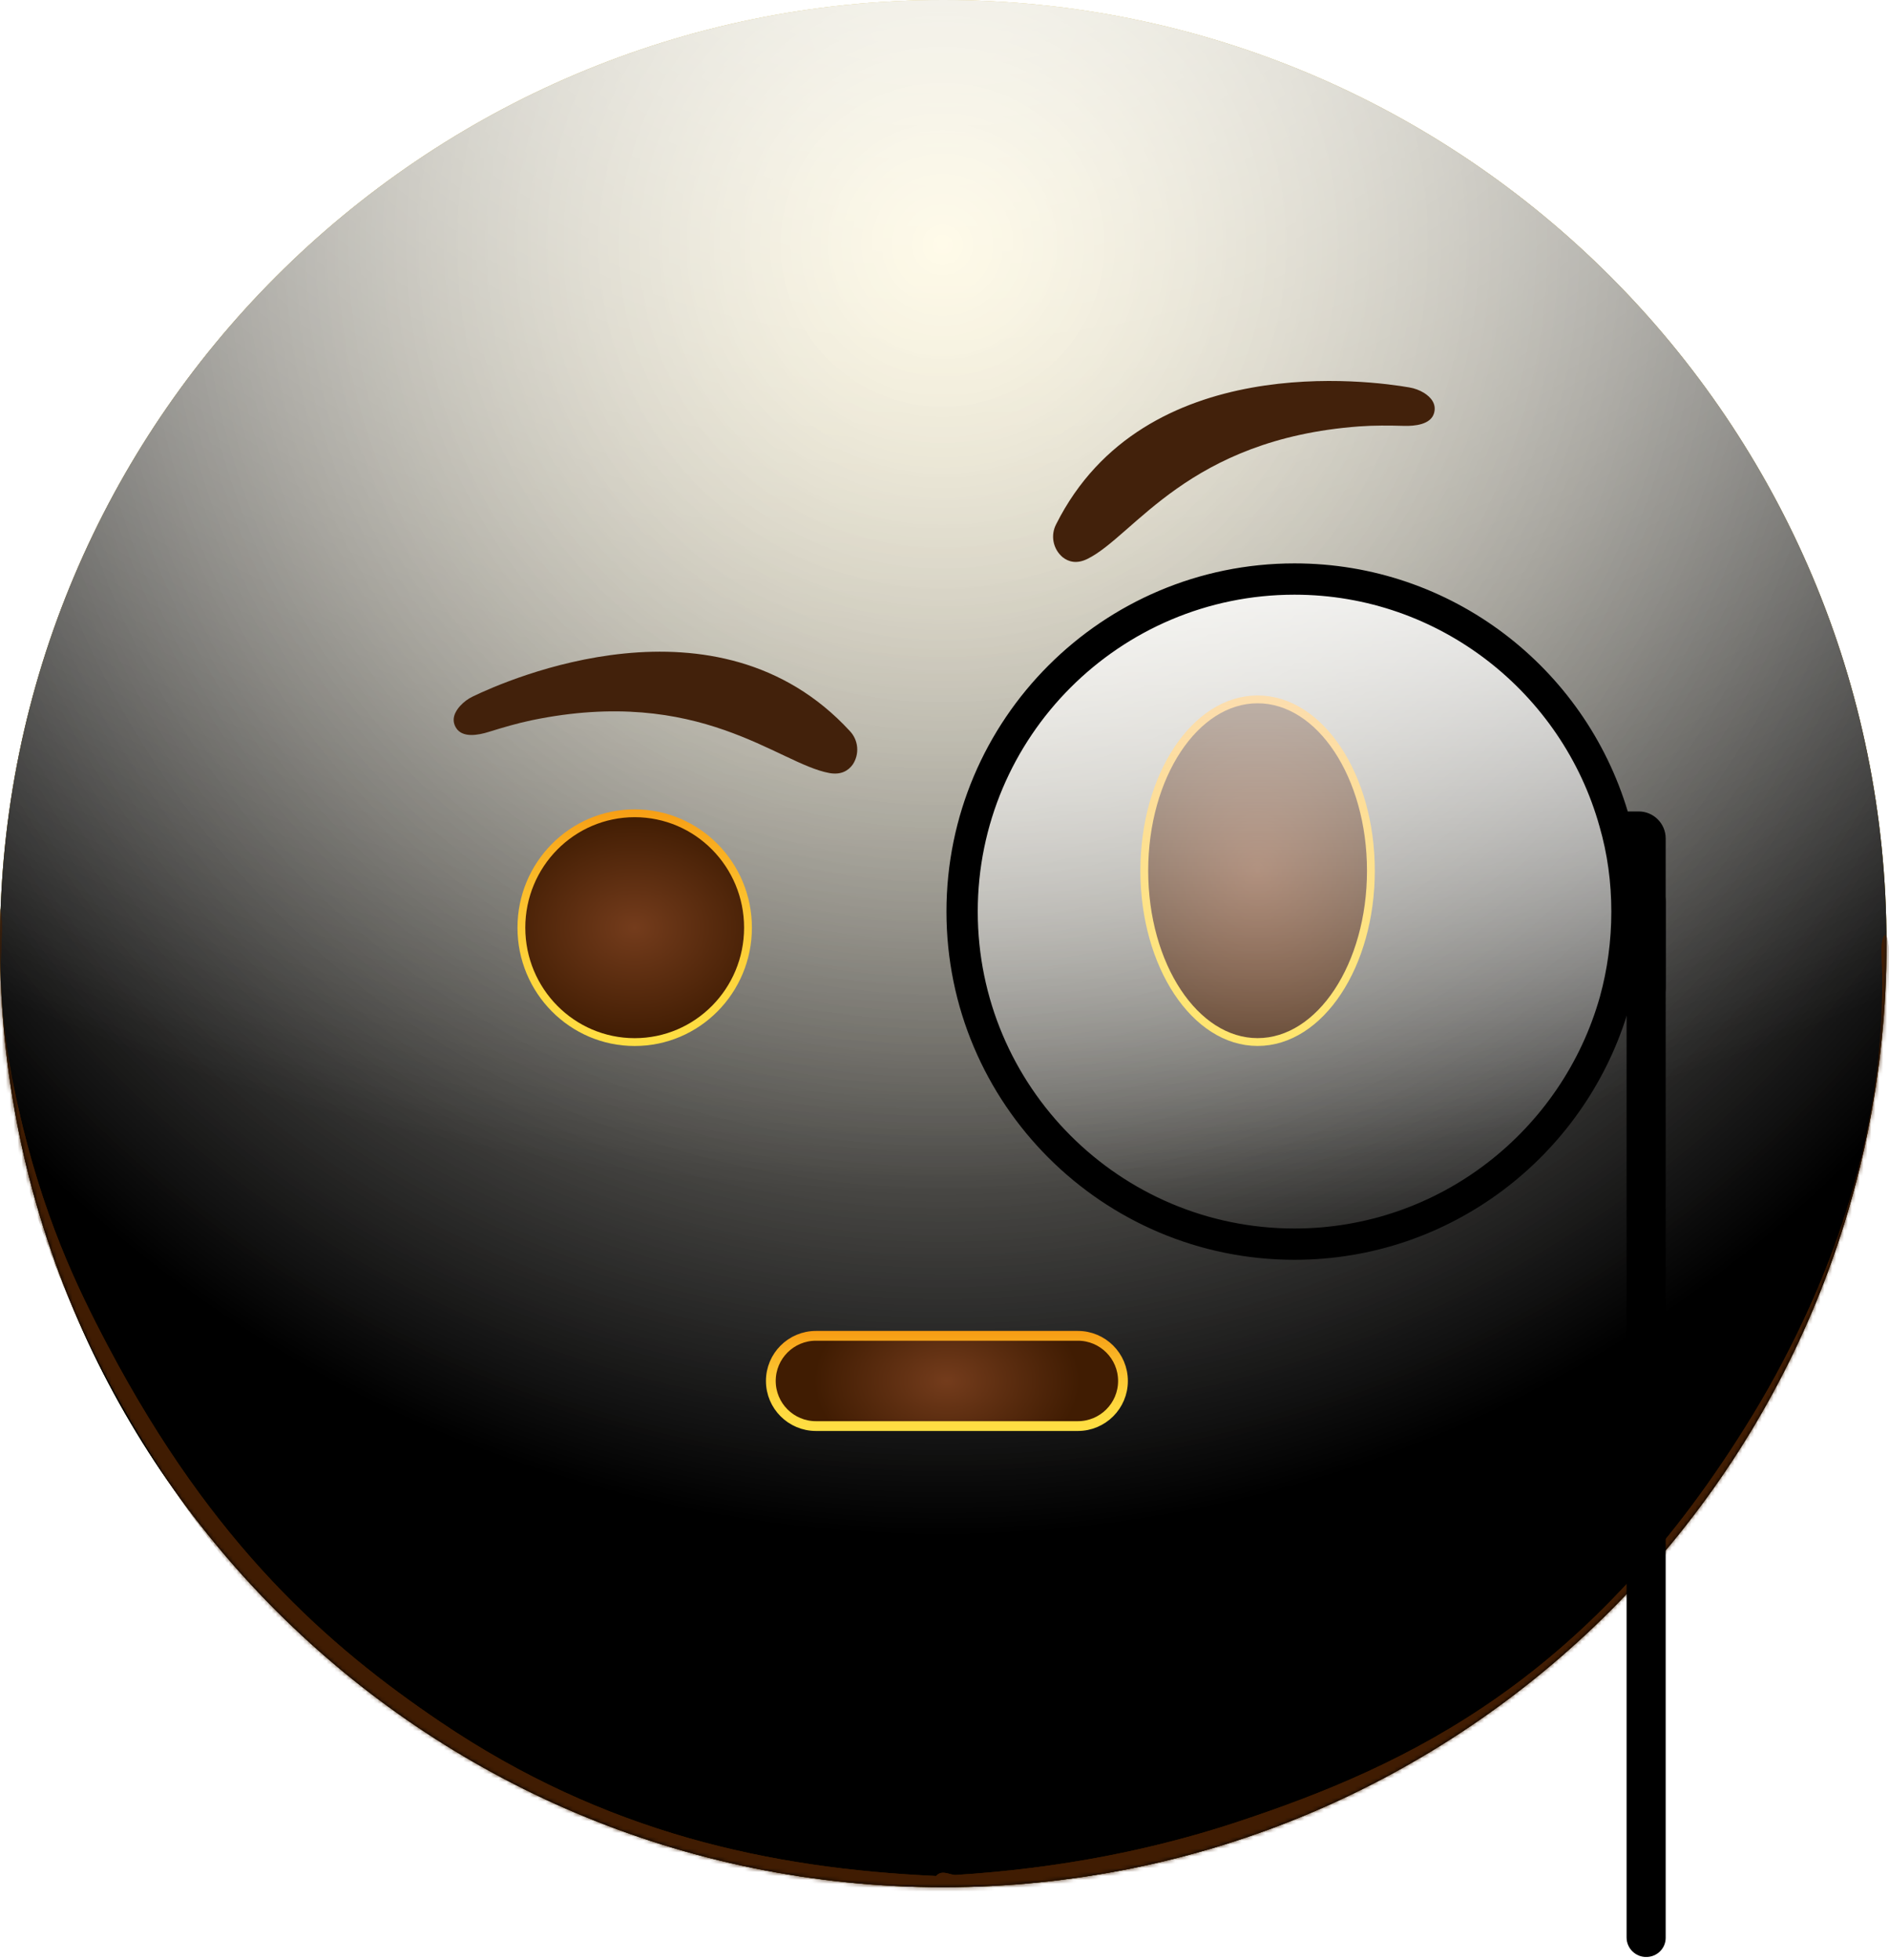 <svg width="483" height="501" viewBox="0 0 483 501" fill="none" xmlns="http://www.w3.org/2000/svg">
<path d="M241.18 482.36C374.38 482.36 482.36 374.38 482.36 241.18C482.36 107.98 374.38 0 241.18 0C107.98 0 0 107.98 0 241.18C0 374.38 107.98 482.36 241.18 482.36Z" fill="url(#paint0_radial_862_12520)"/>
<g style="mix-blend-mode:soft-light">
<path d="M241.18 482.36C374.38 482.36 482.36 374.38 482.36 241.18C482.36 107.98 374.38 0 241.18 0C107.98 0 0 107.98 0 241.18C0 374.38 107.98 482.36 241.18 482.36Z" fill="url(#paint1_radial_862_12520)"/>
</g>
<g style="mix-blend-mode:soft-light">
<path d="M241.18 482.36C374.38 482.36 482.36 374.38 482.36 241.18C482.36 107.98 374.38 0 241.18 0C107.98 0 0 107.98 0 241.18C0 374.38 107.98 482.36 241.18 482.36Z" fill="url(#paint2_radial_862_12520)"/>
</g>
<g style="mix-blend-mode:overlay">
<path d="M241.18 482.36C374.38 482.36 482.36 374.38 482.36 241.18C482.36 107.98 374.38 0 241.18 0C107.98 0 0 107.98 0 241.18C0 374.38 107.98 482.36 241.18 482.36Z" fill="url(#paint3_radial_862_12520)" fill-opacity="0.7"/>
</g>
<mask id="mask0_862_12520" style="mask-type:alpha" maskUnits="userSpaceOnUse" x="0" y="0" width="483" height="483">
<path d="M241.18 482.36C374.38 482.36 482.36 374.38 482.36 241.18C482.36 107.98 374.38 0 241.18 0C107.98 0 0 107.98 0 241.18C0 374.38 107.98 482.36 241.18 482.36Z" fill="white"/>
</mask>
<g mask="url(#mask0_862_12520)">
<g filter="url(#filter0_f_862_12520)">
<path d="M-1.375 234.299C-1.114 230.872 0.014 230.529 0.343 234.008C0.709 237.874 -0.002 245.646 0.169 250.335C0.622 262.748 2.525 273.541 4.487 282.32C10.808 310.612 19.562 328.843 27.727 344.288C54.567 395.06 83.967 420.77 112.648 440.147C154.69 468.549 197.073 477.584 239.491 479.5C240.561 479.548 240.739 486.518 239.686 487.425C237.788 489.061 235.437 487.437 233.495 487.369C227.915 487.174 222.336 486.791 216.756 486.211C200.213 484.492 183.671 480.991 167.162 475.358C122.275 460.044 73.877 433.821 31.61 359.962C28.951 355.316 26.313 350.424 23.712 345.167C21.633 340.963 19.573 336.556 17.55 331.843C10.895 316.342 -4.613 276.658 -1.375 234.299ZM239.52 487.5C238.5 487.531 238.241 481.034 239.214 479.685C240.685 477.647 242.889 479.326 244.439 479.229C250.878 478.826 257.315 478.229 263.75 477.421C281.396 475.205 299.028 471.422 316.621 465.596C360.257 451.145 407.17 429.115 448.305 361.431C450.923 357.123 453.519 352.553 456.079 347.641C463.86 332.712 483.362 293.084 481.107 243.821C480.917 239.668 482.182 237.181 482.748 240.743C483.468 245.279 483.176 254.736 482.977 259.768C482.342 275.883 479.867 289.512 477.257 300.518C468.987 335.399 457.377 355.623 446.744 372.51C412.184 427.397 374.649 449.524 338.156 465.424C305.425 479.686 272.445 486.484 239.52 487.5Z" fill="#401C02"/>
</g>
<g filter="url(#filter1_f_862_12520)">
<path d="M-1.375 234.299C-1.114 230.872 0.014 230.529 0.343 234.008C0.709 237.874 -0.002 245.646 0.169 250.335C0.622 262.748 2.525 273.541 4.487 282.32C10.808 310.612 19.562 328.843 27.727 344.288C54.567 395.06 83.967 420.77 112.648 440.147C154.69 468.549 197.073 477.584 239.491 479.5C240.561 479.548 240.739 486.518 239.686 487.425C237.788 489.061 235.437 487.437 233.495 487.369C227.915 487.174 222.336 486.791 216.756 486.211C200.213 484.492 183.671 480.991 167.162 475.358C122.275 460.044 73.877 433.821 31.61 359.962C28.951 355.316 26.313 350.424 23.712 345.167C21.633 340.963 19.573 336.556 17.55 331.843C10.895 316.342 -4.613 276.658 -1.375 234.299ZM239.52 487.5C238.5 487.531 238.241 481.034 239.214 479.685C240.685 477.647 242.889 479.326 244.439 479.229C250.878 478.826 257.315 478.229 263.75 477.421C281.396 475.205 299.028 471.422 316.621 465.596C360.257 451.145 407.17 429.115 448.305 361.431C450.923 357.123 453.519 352.553 456.079 347.641C463.86 332.712 483.362 293.084 481.107 243.821C480.917 239.668 482.182 237.181 482.748 240.743C483.468 245.279 483.176 254.736 482.977 259.768C482.342 275.883 479.867 289.512 477.257 300.518C468.987 335.399 457.377 355.623 446.744 372.51C412.184 427.397 374.649 449.524 338.156 465.424C305.425 479.686 272.445 486.484 239.52 487.5Z" fill="#401C02"/>
</g>
</g>
<path d="M275.595 341.43H208.635C202.261 341.43 197.095 346.594 197.095 352.965C197.095 359.335 202.261 364.5 208.635 364.5H275.595C281.968 364.5 287.135 359.335 287.135 352.965C287.135 346.594 281.968 341.43 275.595 341.43Z" fill="url(#paint4_radial_862_12520)"/>
<path d="M275.595 341.43H208.635C202.261 341.43 197.095 346.594 197.095 352.965C197.095 359.335 202.261 364.5 208.635 364.5H275.595C281.968 364.5 287.135 359.335 287.135 352.965C287.135 346.594 281.968 341.43 275.595 341.43Z" stroke="url(#paint5_linear_862_12520)" stroke-width="2.5" stroke-miterlimit="10"/>
<path d="M120.895 178.02C129.665 173.78 183.375 150.02 217.285 186.84C218.366 187.971 219.029 189.436 219.165 190.993C219.301 192.551 218.903 194.109 218.035 195.41C216.905 196.99 215.035 198.13 212.035 197.58C198.885 195.16 178.965 175.19 135.965 184.09C132.225 184.87 128.555 185.96 124.905 187.09C122.285 187.91 118.265 188.65 116.645 186.09C115.255 183.93 116.355 181.86 117.645 180.44C118.56 179.429 119.664 178.607 120.895 178.02Z" fill="#42210B"/>
<path d="M360.325 99.02C350.725 97.35 292.545 89.23 270.065 133.96C269.331 135.343 269.093 136.935 269.39 138.472C269.686 140.01 270.5 141.399 271.695 142.41C273.215 143.62 275.305 144.21 278.075 142.84C290.075 136.91 303.735 112.23 347.525 108.99C351.335 108.71 355.155 108.75 358.975 108.85C361.725 108.93 365.795 108.53 366.655 105.65C367.395 103.19 365.775 101.49 364.185 100.47C363.007 99.735 361.695 99.242 360.325 99.02Z" fill="#42210B"/>
<path d="M321.555 266.34C337.555 266.34 350.525 246.735 350.525 222.55C350.525 198.366 337.555 178.76 321.555 178.76C305.555 178.76 292.585 198.366 292.585 222.55C292.585 246.735 305.555 266.34 321.555 266.34Z" fill="url(#paint6_radial_862_12520)"/>
<path d="M321.555 266.34C337.555 266.34 350.525 246.735 350.525 222.55C350.525 198.366 337.555 178.76 321.555 178.76C305.555 178.76 292.585 198.366 292.585 222.55C292.585 246.735 305.555 266.34 321.555 266.34Z" stroke="url(#paint7_linear_862_12520)" stroke-width="2" stroke-miterlimit="10"/>
<path d="M162.285 266.35C178.285 266.35 191.255 253.259 191.255 237.11C191.255 220.961 178.285 207.87 162.285 207.87C146.286 207.87 133.315 220.961 133.315 237.11C133.315 253.259 146.286 266.35 162.285 266.35Z" fill="url(#paint8_radial_862_12520)"/>
<path d="M162.285 266.35C178.285 266.35 191.255 253.259 191.255 237.11C191.255 220.961 178.285 207.87 162.285 207.87C146.286 207.87 133.315 220.961 133.315 237.11C133.315 253.259 146.286 266.35 162.285 266.35Z" stroke="url(#paint9_linear_862_12520)" stroke-width="2" stroke-miterlimit="10"/>
<path d="M331 318C377.944 318 416 279.944 416 233C416 186.056 377.944 148 331 148C284.056 148 246 186.056 246 233C246 279.944 284.056 318 331 318Z" fill="url(#paint10_linear_862_12520)"/>
<path d="M419 207.4H416.2C405.2 170.7 371.2 144 331 144C281.9 144 242 183.9 242 233C242 282.1 281.9 322 331 322C370.9 322 404.7 295.6 416 259.4H419C422.8 259.4 425.9 256.3 425.9 252.5V214.3C425.9 210.5 422.8 207.4 419 207.4ZM331 314C286.3 314 250 277.7 250 233C250 188.3 286.3 152 331 152C368.1 152 399.5 177.2 409 211.3C411 218.2 412 225.5 412 233C412 240.5 411 247.8 409.1 254.7C399.5 288.9 368.1 314 331 314Z" fill="black"/>
<path d="M420.9 500.2C418.2 500.2 415.9 498 415.9 495.2V230.2C415.9 227.5 418.1 225.2 420.9 225.2C423.6 225.2 425.9 227.4 425.9 230.2V495.3C425.9 498 423.7 500.2 420.9 500.2Z" fill="black"/>
<defs>
<filter id="filter0_f_862_12520" x="-26.814" y="206.558" width="535.021" height="306.595" filterUnits="userSpaceOnUse" color-interpolation-filters="sRGB">
<feFlood flood-opacity="0" result="BackgroundImageFix"/>
<feBlend mode="normal" in="SourceGraphic" in2="BackgroundImageFix" result="shape"/>
<feGaussianBlur stdDeviation="12.5" result="effect1_foregroundBlur_862_12520"/>
</filter>
<filter id="filter1_f_862_12520" x="-41.815" y="191.558" width="565.021" height="336.595" filterUnits="userSpaceOnUse" color-interpolation-filters="sRGB">
<feFlood flood-opacity="0" result="BackgroundImageFix"/>
<feBlend mode="normal" in="SourceGraphic" in2="BackgroundImageFix" result="shape"/>
<feGaussianBlur stdDeviation="20" result="effect1_foregroundBlur_862_12520"/>
</filter>
<radialGradient id="paint0_radial_862_12520" cx="0" cy="0" r="1" gradientUnits="userSpaceOnUse" gradientTransform="translate(241 -4.53898e-06) rotate(90) scale(482)">
<stop stop-color="#FFDE43"/>
<stop offset="1" stop-color="#FFBC00"/>
</radialGradient>
<radialGradient id="paint1_radial_862_12520" cx="0" cy="0" r="1" gradientUnits="userSpaceOnUse" gradientTransform="translate(241 64.5) rotate(90) scale(417.5)">
<stop stop-color="white" stop-opacity="0.5"/>
<stop offset="0.782"/>
</radialGradient>
<radialGradient id="paint2_radial_862_12520" cx="0" cy="0" r="1" gradientUnits="userSpaceOnUse" gradientTransform="translate(241 64.5) rotate(90) scale(417.5)">
<stop stop-color="white" stop-opacity="0.5"/>
<stop offset="0.782"/>
</radialGradient>
<radialGradient id="paint3_radial_862_12520" cx="0" cy="0" r="1" gradientUnits="userSpaceOnUse" gradientTransform="translate(241 -52.5) rotate(90) scale(534.5 722.835)">
<stop offset="0.092" stop-color="white"/>
<stop offset="0.67" stop-color="white" stop-opacity="0"/>
</radialGradient>
<radialGradient id="paint4_radial_862_12520" cx="0" cy="0" r="1" gradientUnits="userSpaceOnUse" gradientTransform="translate(242.115 352.918) scale(33.982 23.302)">
<stop stop-color="#743C1C"/>
<stop offset="1" stop-color="#401C02"/>
</radialGradient>
<linearGradient id="paint5_linear_862_12520" x1="242.115" y1="365.39" x2="242.115" y2="340.55" gradientUnits="userSpaceOnUse">
<stop stop-color="#FFDE43"/>
<stop offset="0.22" stop-color="#FED93F"/>
<stop offset="0.51" stop-color="#FCC934"/>
<stop offset="0.82" stop-color="#F9AF21"/>
<stop offset="1" stop-color="#F79D14"/>
</linearGradient>
<radialGradient id="paint6_radial_862_12520" cx="0" cy="0" r="1" gradientUnits="userSpaceOnUse" gradientTransform="translate(321.515 222.521) scale(36.93 43.866)">
<stop stop-color="#743C1C"/>
<stop offset="1" stop-color="#401C02"/>
</radialGradient>
<linearGradient id="paint7_linear_862_12520" x1="321.555" y1="268.805" x2="321.555" y2="175.942" gradientUnits="userSpaceOnUse">
<stop stop-color="#FFDE43"/>
<stop offset="0.22" stop-color="#FED93F"/>
<stop offset="0.51" stop-color="#FCC934"/>
<stop offset="0.82" stop-color="#F9AF21"/>
<stop offset="1" stop-color="#F79D14"/>
</linearGradient>
<radialGradient id="paint8_radial_862_12520" cx="0" cy="0" r="1" gradientUnits="userSpaceOnUse" gradientTransform="translate(162.245 237.091) scale(36.93 29.291)">
<stop stop-color="#743C1C"/>
<stop offset="1" stop-color="#401C02"/>
</radialGradient>
<linearGradient id="paint9_linear_862_12520" x1="162.285" y1="267.996" x2="162.285" y2="205.988" gradientUnits="userSpaceOnUse">
<stop stop-color="#FFDE43"/>
<stop offset="0.22" stop-color="#FED93F"/>
<stop offset="0.51" stop-color="#FCC934"/>
<stop offset="0.82" stop-color="#F9AF21"/>
<stop offset="1" stop-color="#F79D14"/>
</linearGradient>
<linearGradient id="paint10_linear_862_12520" x1="330.992" y1="317.987" x2="330.992" y2="148.005" gradientUnits="userSpaceOnUse">
<stop offset="0.03" stop-color="white" stop-opacity="0"/>
<stop offset="1" stop-color="white" stop-opacity="0.8"/>
</linearGradient>
</defs>
</svg>
